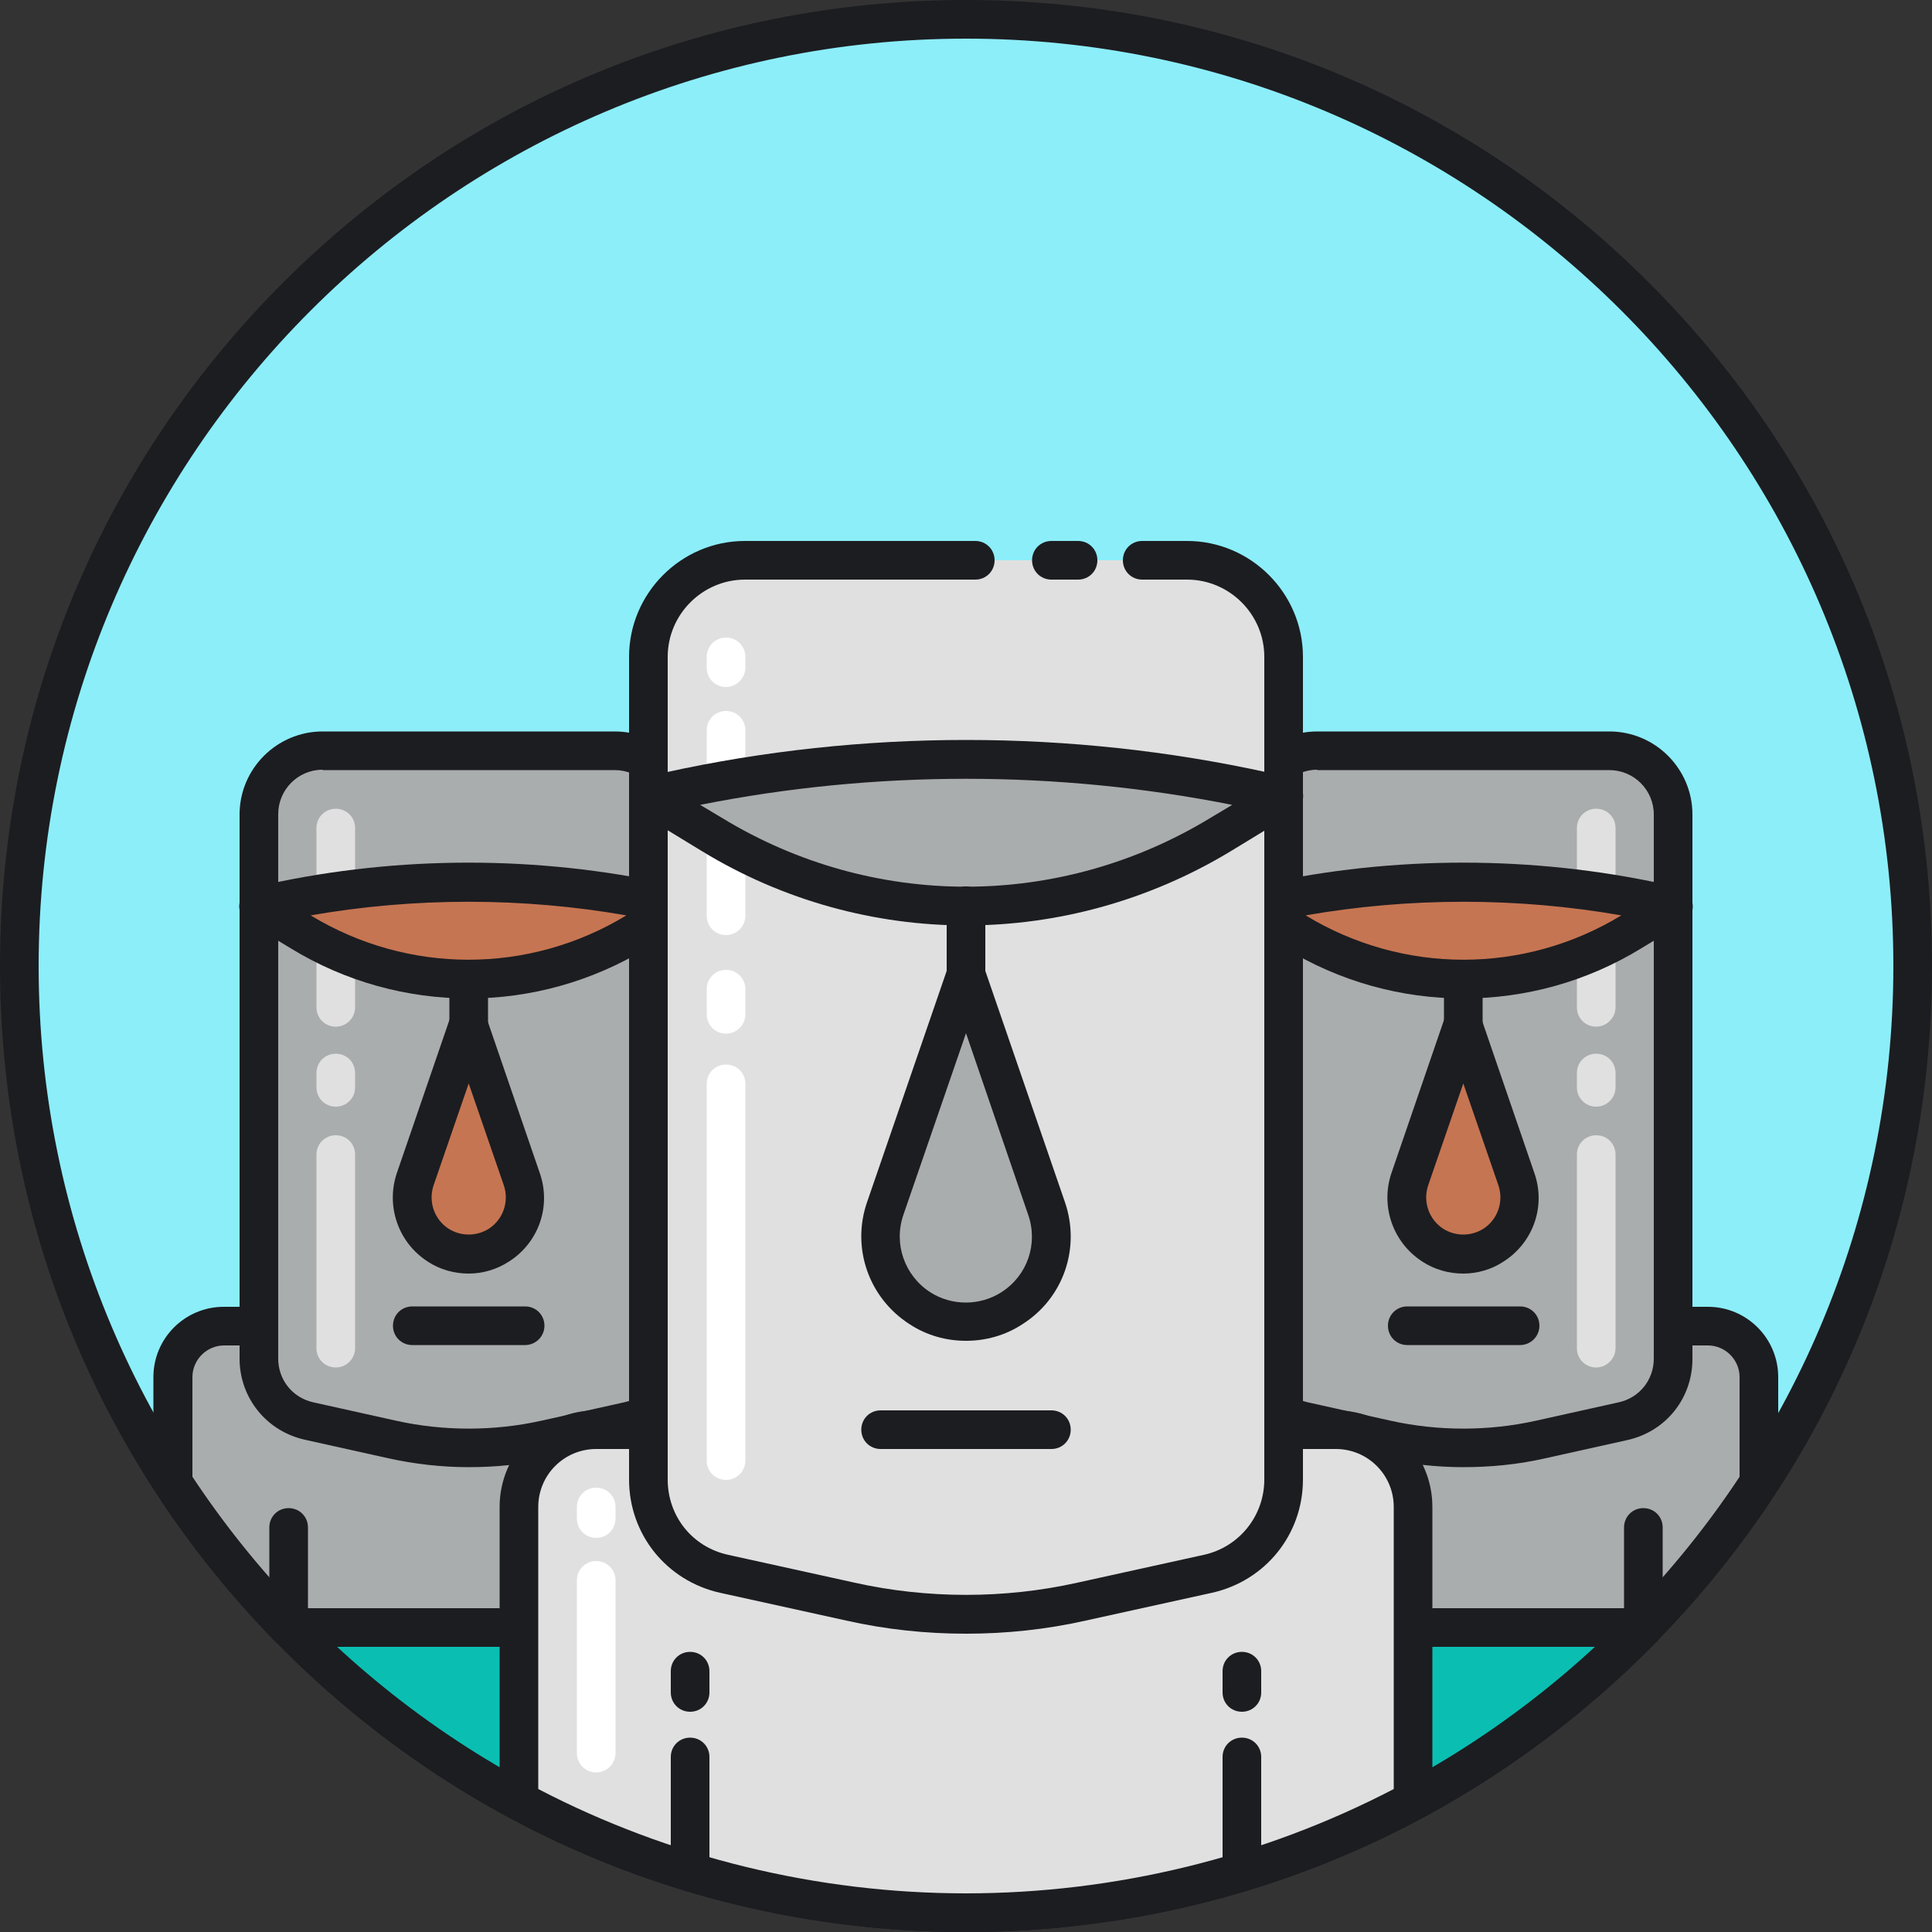 <svg xmlns="http://www.w3.org/2000/svg" viewBox="0 0 1024 1024" version="1.1"><rect x="0" y="0" width="1024" height="1024" fill="#333333" stroke="none"/><path d="M512 512m-501.76 0a501.76 501.76 0 1 0 1003.52 0 501.76 501.76 0 1 0-1003.52 0Z" fill="#8CEEF9" p-id="8087"></path><path d="M378.061 702.669H118.784c-14.95 0-27.034 12.083-27.034 27.034v56.115c18.022 27.443 38.502 53.248 61.44 76.595h252.109v-132.71c-0.205-14.95-12.288-27.034-27.238-27.034z" fill="#AAADAD" p-id="8088"></path><path d="M405.094 872.858H152.986c-2.662 0-5.325-1.024-7.373-3.072-23.347-23.962-44.442-50.176-62.669-78.234-1.024-1.638-1.638-3.686-1.638-5.53v-56.115c0-20.685 16.794-37.274 37.274-37.274h259.277c20.685 0 37.274 16.794 37.274 37.274v132.71c0.205 5.53-4.301 10.24-10.035 10.24z m-247.603-20.48h237.363v-122.47c0-9.216-7.578-16.794-16.794-16.794H118.784c-9.216 0-16.794 7.578-16.794 16.794v53.043c16.179 24.576 34.816 47.923 55.501 69.427z" fill="#1C1D21" p-id="8089"></path><path d="M932.454 786.022v-56.115c0-14.95-12.083-27.034-27.034-27.034H645.939c-14.95 0-27.034 12.083-27.034 27.034v132.71h252.109c22.733-23.552 43.418-49.152 61.44-76.595z" fill="#AAADAD" p-id="8090"></path><path d="M871.014 872.858H618.906c-5.734 0-10.24-4.506-10.24-10.24v-132.71c0-20.685 16.794-37.274 37.274-37.274H905.216c20.685 0 37.274 16.794 37.274 37.274v56.115c0 2.048-0.614 3.891-1.638 5.53-18.227 27.853-39.322 54.272-62.669 78.234-1.843 1.843-4.506 3.072-7.168 3.072z m-241.869-20.48h237.363c20.48-21.504 39.322-44.646 55.501-69.427v-53.043c0-9.216-7.578-16.794-16.794-16.794H645.939c-9.216 0-16.794 7.578-16.794 16.794v122.47z m303.309-66.355z" fill="#1C1D21" p-id="8091"></path><path d="M837.222 397.722h15.77c18.637 0 33.792 15.155 33.792 33.792v288.563c0 15.974-11.059 29.696-26.624 32.973l-44.237 9.83c-26.624 5.939-54.272 5.939-80.896 0l-44.237-9.83c-15.565-3.482-26.624-17.203-26.624-32.973V431.718c0-18.637 15.155-33.792 33.792-33.792h139.264zM310.067 397.722h15.77c18.637 0 33.792 15.155 33.792 33.792v288.563c0 15.974-11.059 29.696-26.624 32.973l-44.237 9.83c-26.624 5.939-54.272 5.939-80.896 0l-44.237-9.83c-15.565-3.482-26.624-17.203-26.624-32.973V431.718c0-18.637 15.155-33.792 33.792-33.792h139.264z" fill="#AAADAD" p-id="8092"></path><path d="M177.971 544.154c-5.734 0-10.24-4.506-10.24-10.24v-95.027c0-5.734 4.506-10.24 10.24-10.24s10.24 4.506 10.24 10.24v95.027c0 5.53-4.506 10.24-10.24 10.24zM177.971 586.547c-5.734 0-10.24-4.506-10.24-10.24v-7.578c0-5.734 4.506-10.24 10.24-10.24s10.24 4.506 10.24 10.24v7.578c0 5.734-4.506 10.24-10.24 10.24zM177.971 724.787c-5.734 0-10.24-4.506-10.24-10.24v-102.605c0-5.734 4.506-10.24 10.24-10.24s10.24 4.506 10.24 10.24v102.605c0 5.53-4.506 10.24-10.24 10.24zM846.029 544.154c-5.734 0-10.24-4.506-10.24-10.24v-95.027c0-5.734 4.506-10.24 10.24-10.24s10.24 4.506 10.24 10.24v95.027c0 5.53-4.71 10.24-10.24 10.24zM846.029 586.547c-5.734 0-10.24-4.506-10.24-10.24v-7.578c0-5.734 4.506-10.24 10.24-10.24s10.24 4.506 10.24 10.24v7.578c0 5.734-4.71 10.24-10.24 10.24zM846.029 724.787c-5.734 0-10.24-4.506-10.24-10.24v-102.605c0-5.734 4.506-10.24 10.24-10.24s10.24 4.506 10.24 10.24v102.605c0 5.53-4.71 10.24-10.24 10.24z" fill="#E0E0E0" p-id="8093"></path><path d="M775.578 777.626c-14.336 0-28.672-1.638-42.598-4.71l-44.237-9.83c-20.275-4.506-34.611-22.118-34.611-43.008V431.718c0-24.371 19.866-44.032 44.032-44.032h154.829c24.371 0 44.032 19.866 44.032 44.032v288.563c0 20.89-14.131 38.502-34.611 43.008l-44.237 9.83c-13.722 3.072-28.058 4.506-42.598 4.506z m-77.414-369.664c-13.107 0-23.552 10.65-23.552 23.552v288.563c0 11.264 7.578 20.685 18.432 23.142l44.237 9.83c24.986 5.53 51.61 5.53 76.595 0l44.237-9.83c10.854-2.458 18.432-11.878 18.432-23.142V431.718c0-13.107-10.65-23.552-23.552-23.552h-154.829z" fill="#1C1D21" p-id="8094"></path><path d="M664.371 480.461l7.168-1.638c68.608-14.95 139.674-14.95 208.077 0l7.168 1.638-22.323 13.517c-54.682 33.382-123.494 33.382-178.176 0l-21.914-13.517z" fill="#C67552" p-id="8095"></path><path d="M775.578 529.203c-32.563 0-65.331-8.806-94.413-26.624l-22.323-13.517c-3.482-2.253-5.53-6.349-4.71-10.445s3.891-7.373 7.987-8.397l7.168-1.638c69.427-15.155 142.95-15.155 212.582 0l7.168 1.638c4.096 0.819 7.168 4.096 7.987 8.397s-1.229 8.192-4.71 10.445l-22.323 13.517c-29.082 17.818-61.645 26.624-94.413 26.624z m-83.558-44.032c51.61 31.334 115.712 31.334 167.322 0-55.091-9.626-112.23-9.626-167.322 0z" fill="#1C1D21" p-id="8096"></path><path d="M775.578 552.96c-5.734 0-10.24-4.506-10.24-10.24v-23.757c0-5.734 4.506-10.24 10.24-10.24s10.24 4.506 10.24 10.24V542.72c0 5.734-4.506 10.24-10.24 10.24z" fill="#1C1D21" p-id="8097"></path><path d="M775.578 542.72l-28.262 82.33c-4.506 13.107 0.614 27.443 12.083 35.021 9.83 6.349 22.528 6.349 32.358 0 11.674-7.373 16.589-21.914 12.083-35.021L775.578 542.72z" fill="#C67552" p-id="8098"></path><path d="M775.578 675.021c-7.578 0-15.155-2.048-21.709-6.349-15.565-10.035-22.323-29.286-16.384-46.899l28.262-82.33c1.434-4.096 5.325-6.963 9.626-6.963s8.192 2.867 9.626 6.963l28.262 82.33c6.144 17.613-0.614 36.864-16.384 46.899-6.144 4.096-13.722 6.349-21.299 6.349z m0-100.762l-18.637 54.067c-2.867 8.602 0.41 18.022 7.987 22.938 6.554 4.096 14.746 4.096 21.299 0 7.578-4.915 10.854-14.336 7.987-22.938l-18.637-54.067zM805.683 712.909h-59.802c-5.734 0-10.24-4.506-10.24-10.24s4.506-10.24 10.24-10.24h59.802c5.734 0 10.24 4.506 10.24 10.24s-4.71 10.24-10.24 10.24zM248.422 777.626c-14.336 0-28.672-1.638-42.598-4.71l-44.237-9.83c-20.275-4.506-34.611-22.118-34.611-43.008V431.718c0-24.371 19.866-44.032 44.032-44.032h154.829c24.371 0 44.032 19.866 44.032 44.032v288.563c0 20.89-14.131 38.502-34.611 43.008l-44.237 9.83c-13.926 3.072-28.262 4.506-42.598 4.506zM171.008 407.962c-13.107 0-23.552 10.65-23.552 23.552v288.563c0 11.264 7.578 20.685 18.432 23.142l44.237 9.83c24.986 5.53 51.61 5.53 76.595 0l44.237-9.83c10.854-2.458 18.432-11.878 18.432-23.142V431.718c0-13.107-10.65-23.552-23.552-23.552H171.008z" fill="#1C1D21" p-id="8099"></path><path d="M137.011 480.461l7.168-1.638c68.608-14.95 139.674-14.95 208.077 0l7.168 1.638-22.323 13.517c-54.682 33.382-123.494 33.382-178.176 0l-21.914-13.517z" fill="#C67552" p-id="8100"></path><path d="M248.422 529.203c-32.563 0-65.331-8.806-94.413-26.624l-22.323-13.517c-3.482-2.253-5.53-6.349-4.71-10.445s3.891-7.373 7.987-8.397l7.168-1.638c69.427-15.155 142.95-15.155 212.582 0l7.168 1.638c4.096 0.819 7.168 4.096 7.987 8.397s-1.229 8.192-4.71 10.445l-22.323 13.517c-29.286 17.818-61.85 26.624-94.413 26.624z m-83.763-44.032c51.61 31.334 115.712 31.334 167.322 0-55.091-9.626-112.23-9.626-167.322 0z" fill="#1C1D21" p-id="8101"></path><path d="M248.422 552.96c-5.734 0-10.24-4.506-10.24-10.24v-23.757c0-5.734 4.506-10.24 10.24-10.24s10.24 4.506 10.24 10.24V542.72c0 5.734-4.71 10.24-10.24 10.24z" fill="#1C1D21" p-id="8102"></path><path d="M248.422 542.72l-28.262 82.33c-4.506 13.107 0.614 27.443 12.083 35.021 9.83 6.349 22.528 6.349 32.358 0 11.674-7.373 16.589-21.914 12.083-35.021L248.422 542.72z" fill="#C67552" p-id="8103"></path><path d="M248.422 675.021c-7.578 0-15.155-2.048-21.709-6.349-15.565-10.035-22.323-29.286-16.384-46.899l28.262-82.33c1.434-4.096 5.325-6.963 9.626-6.963s8.192 2.867 9.626 6.963l28.262 82.33c6.144 17.613-0.614 36.864-16.384 46.899-6.349 4.096-13.722 6.349-21.299 6.349z m0-100.762l-18.637 54.067c-2.867 8.602 0.41 18.022 7.987 22.938 6.554 4.096 14.746 4.096 21.299 0 7.578-4.915 10.854-14.336 7.987-22.938l-18.637-54.067zM278.323 712.909h-59.802c-5.734 0-10.24-4.506-10.24-10.24s4.506-10.24 10.24-10.24h59.802c5.734 0 10.24 4.506 10.24 10.24s-4.71 10.24-10.24 10.24z" fill="#1C1D21" p-id="8104"></path><path d="M512 1013.76c140.698 0 267.878-57.958 359.014-151.142H152.986C244.122 955.802 371.302 1013.76 512 1013.76z" fill="#0ABFB2" p-id="8105"></path><path d="M512 1024c-139.059 0-269.107-54.886-366.182-154.214-2.867-2.867-3.686-7.373-2.048-11.059 1.638-3.891 5.325-6.349 9.421-6.349h717.824c4.096 0 7.782 2.458 9.421 6.349 1.638 3.891 0.819 8.192-2.048 11.059-97.28 99.328-227.328 154.214-366.387 154.214zM178.176 872.858c91.136 84.378 208.691 130.662 333.824 130.662s242.688-46.285 333.824-130.662H178.176z" fill="#1C1D21" p-id="8106"></path><path d="M512 1024c-136.806 0-265.421-53.248-362.086-149.914C53.248 777.421 0 648.806 0 512S53.248 246.579 149.914 149.914C246.579 53.248 375.194 0 512 0s265.421 53.248 362.086 149.914C970.752 246.579 1024 375.194 1024 512s-53.248 265.421-149.914 362.086C777.421 970.752 648.806 1024 512 1024z m0-1003.52C241.05 20.48 20.48 241.05 20.48 512s220.57 491.52 491.52 491.52 491.52-220.57 491.52-491.52S782.95 20.48 512 20.48z" fill="#1C1D21" p-id="8107"></path><path d="M707.994 757.76H316.006c-22.528 0-40.96 18.432-40.96 40.96v155.648c70.656 37.888 151.142 59.392 236.954 59.392s166.298-21.504 236.954-59.392v-155.648c0-22.528-18.432-40.96-40.96-40.96z" fill="#E0E0E0" p-id="8108"></path><path d="M512 1024c-84.378 0-167.936-20.89-241.869-60.621-3.277-1.843-5.325-5.325-5.325-9.011v-155.648c0-28.262 22.938-51.2 51.2-51.2h391.987c28.262 0 51.2 22.938 51.2 51.2v155.648c0 3.686-2.048 7.168-5.325 9.011C679.936 1003.11 596.378 1024 512 1024z m-226.714-75.776c69.632 36.25 147.866 55.296 226.714 55.296s157.082-19.046 226.714-55.296v-149.504c0-16.998-13.722-30.72-30.72-30.72H316.006c-16.998 0-30.72 13.722-30.72 30.72v149.504z m463.667 6.144z" fill="#1C1D21" p-id="8109"></path><path d="M316.006 815.104c-5.734 0-10.24-4.506-10.24-10.24v-6.144c0-5.734 4.506-10.24 10.24-10.24s10.24 4.506 10.24 10.24v6.144c0 5.734-4.506 10.24-10.24 10.24zM316.006 939.418c-5.734 0-10.24-4.506-10.24-10.24V837.632c0-5.734 4.506-10.24 10.24-10.24s10.24 4.506 10.24 10.24v91.546c0 5.53-4.506 10.24-10.24 10.24z" fill="#FFFFFF" p-id="8110"></path><path d="M628.941 825.344H395.059c-28.262 0-51.2-22.938-51.2-51.2V348.16c0-28.262 22.938-51.2 51.2-51.2h234.086c28.262 0 51.2 22.938 51.2 51.2v425.984c-0.205 28.262-22.938 51.2-51.405 51.2z" fill="#E0E0E0" p-id="8111"></path><path d="M571.392 307.2h-14.131c-5.734 0-10.24-4.506-10.24-10.24s4.506-10.24 10.24-10.24h14.131c5.734 0 10.24 4.506 10.24 10.24s-4.506 10.24-10.24 10.24z" fill="#1C1D21" p-id="8112"></path><path d="M512 865.894c-21.299 0-42.598-2.253-63.488-6.963l-66.97-14.746c-28.262-6.349-48.128-30.925-48.128-60.006V348.16c0-33.792 27.648-61.44 61.44-61.44h122.061c5.734 0 10.24 4.506 10.24 10.24s-4.506 10.24-10.24 10.24h-122.061c-22.528 0-40.96 18.432-40.96 40.96v436.019c0 19.456 13.107 35.84 32.154 39.936l66.97 14.746c38.502 8.602 79.462 8.602 117.965 0l66.97-14.746c18.842-4.096 32.154-20.685 32.154-39.936V348.16c0-22.528-18.432-40.96-40.96-40.96h-23.757c-5.734 0-10.24-4.506-10.24-10.24s4.506-10.24 10.24-10.24h23.757c33.792 0 61.44 27.648 61.44 61.44v436.019c0 29.082-19.866 53.658-48.128 60.006l-66.97 14.746c-20.89 4.71-42.189 6.963-63.488 6.963z" fill="#1C1D21" p-id="8113"></path><path d="M384.819 364.134c-5.734 0-10.24-4.506-10.24-10.24V348.16c0-5.734 4.506-10.24 10.24-10.24s10.24 4.506 10.24 10.24v5.734c0 5.53-4.71 10.24-10.24 10.24zM384.819 495.616c-5.734 0-10.24-4.506-10.24-10.24v-98.304c0-5.734 4.506-10.24 10.24-10.24s10.24 4.506 10.24 10.24v98.304c0 5.734-4.71 10.24-10.24 10.24zM384.819 547.84c-5.734 0-10.24-4.506-10.24-10.24V524.288c0-5.734 4.506-10.24 10.24-10.24s10.24 4.506 10.24 10.24v13.312c0 5.734-4.71 10.24-10.24 10.24zM384.819 784.384c-5.734 0-10.24-4.506-10.24-10.24v-199.68c0-5.734 4.506-10.24 10.24-10.24s10.24 4.506 10.24 10.24V774.144c0 5.734-4.71 10.24-10.24 10.24z" fill="#FFFFFF" p-id="8114"></path><path d="M343.859 421.888l10.854-2.458c103.629-22.733 210.944-22.733 314.573 0l10.854 2.458-33.587 20.48c-82.739 50.381-186.573 50.381-269.312 0l-33.382-20.48z" fill="#AAADAD" p-id="8115"></path><path d="M512 490.496c-48.333 0-96.87-13.107-139.878-39.322l-33.587-20.48c-3.482-2.253-5.53-6.349-4.71-10.445 0.614-4.096 3.891-7.373 7.987-8.397l10.854-2.458c104.243-22.938 214.63-22.938 319.078 0l10.854 2.458c4.096 0.819 7.168 4.096 7.987 8.397 0.614 4.096-1.229 8.192-4.71 10.445l-33.587 20.48c-43.418 26.214-91.955 39.322-140.288 39.322z m-140.902-63.898l11.674 6.963c79.667 48.538 178.79 48.538 258.662 0l11.674-6.963c-92.774-18.432-189.44-18.432-282.01 0z" fill="#1C1D21" p-id="8116"></path><path d="M512 526.336c-5.734 0-10.24-4.506-10.24-10.24v-36.045c0-5.734 4.506-10.24 10.24-10.24s10.24 4.506 10.24 10.24V516.096c0 5.734-4.506 10.24-10.24 10.24z" fill="#1C1D21" p-id="8117"></path><path d="M512 516.096l-42.803 124.314c-6.758 19.661 0.819 41.574 18.432 52.838 14.95 9.626 33.997 9.626 48.947 0 17.613-11.264 25.19-33.178 18.432-52.838L512 516.096z" fill="#AAADAD" p-id="8118"></path><path d="M512 710.656c-10.445 0-20.89-2.867-29.901-8.806-21.709-13.926-30.925-40.55-22.528-64.717l42.803-124.314c1.434-4.096 5.325-6.963 9.626-6.963s8.192 2.867 9.626 6.963l42.803 124.314c8.397 24.371-0.819 50.995-22.528 64.717-9.011 5.939-19.456 8.806-29.901 8.806z m0-163.021l-33.178 96.256c-5.325 15.36 0.614 32.154 14.131 40.96 11.469 7.373 26.419 7.373 37.888 0 13.722-8.806 19.456-25.6 14.131-40.96l-32.973-96.256zM557.261 768h-90.522c-5.734 0-10.24-4.506-10.24-10.24s4.506-10.24 10.24-10.24h90.522c5.734 0 10.24 4.506 10.24 10.24s-4.506 10.24-10.24 10.24zM365.773 1002.496c-5.734 0-10.24-4.506-10.24-10.24v-61.03c0-5.734 4.506-10.24 10.24-10.24s10.24 4.506 10.24 10.24v61.03c0 5.734-4.506 10.24-10.24 10.24zM365.773 907.264c-5.734 0-10.24-4.506-10.24-10.24v-11.264c0-5.734 4.506-10.24 10.24-10.24s10.24 4.506 10.24 10.24v11.264c0 5.734-4.506 10.24-10.24 10.24zM658.227 1002.496c-5.734 0-10.24-4.506-10.24-10.24v-61.03c0-5.734 4.506-10.24 10.24-10.24s10.24 4.506 10.24 10.24v61.03c0 5.734-4.506 10.24-10.24 10.24zM658.227 907.264c-5.734 0-10.24-4.506-10.24-10.24v-11.264c0-5.734 4.506-10.24 10.24-10.24s10.24 4.506 10.24 10.24v11.264c0 5.734-4.506 10.24-10.24 10.24zM152.986 872.858c-5.734 0-10.24-4.506-10.24-10.24v-53.043c0-5.734 4.506-10.24 10.24-10.24s10.24 4.506 10.24 10.24v53.043c0 5.53-4.506 10.24-10.24 10.24zM871.014 872.858c-5.734 0-10.24-4.506-10.24-10.24v-53.043c0-5.734 4.506-10.24 10.24-10.24s10.24 4.506 10.24 10.24v53.043c0 5.53-4.71 10.24-10.24 10.24z" fill="#1C1D21" p-id="8119"></path></svg>